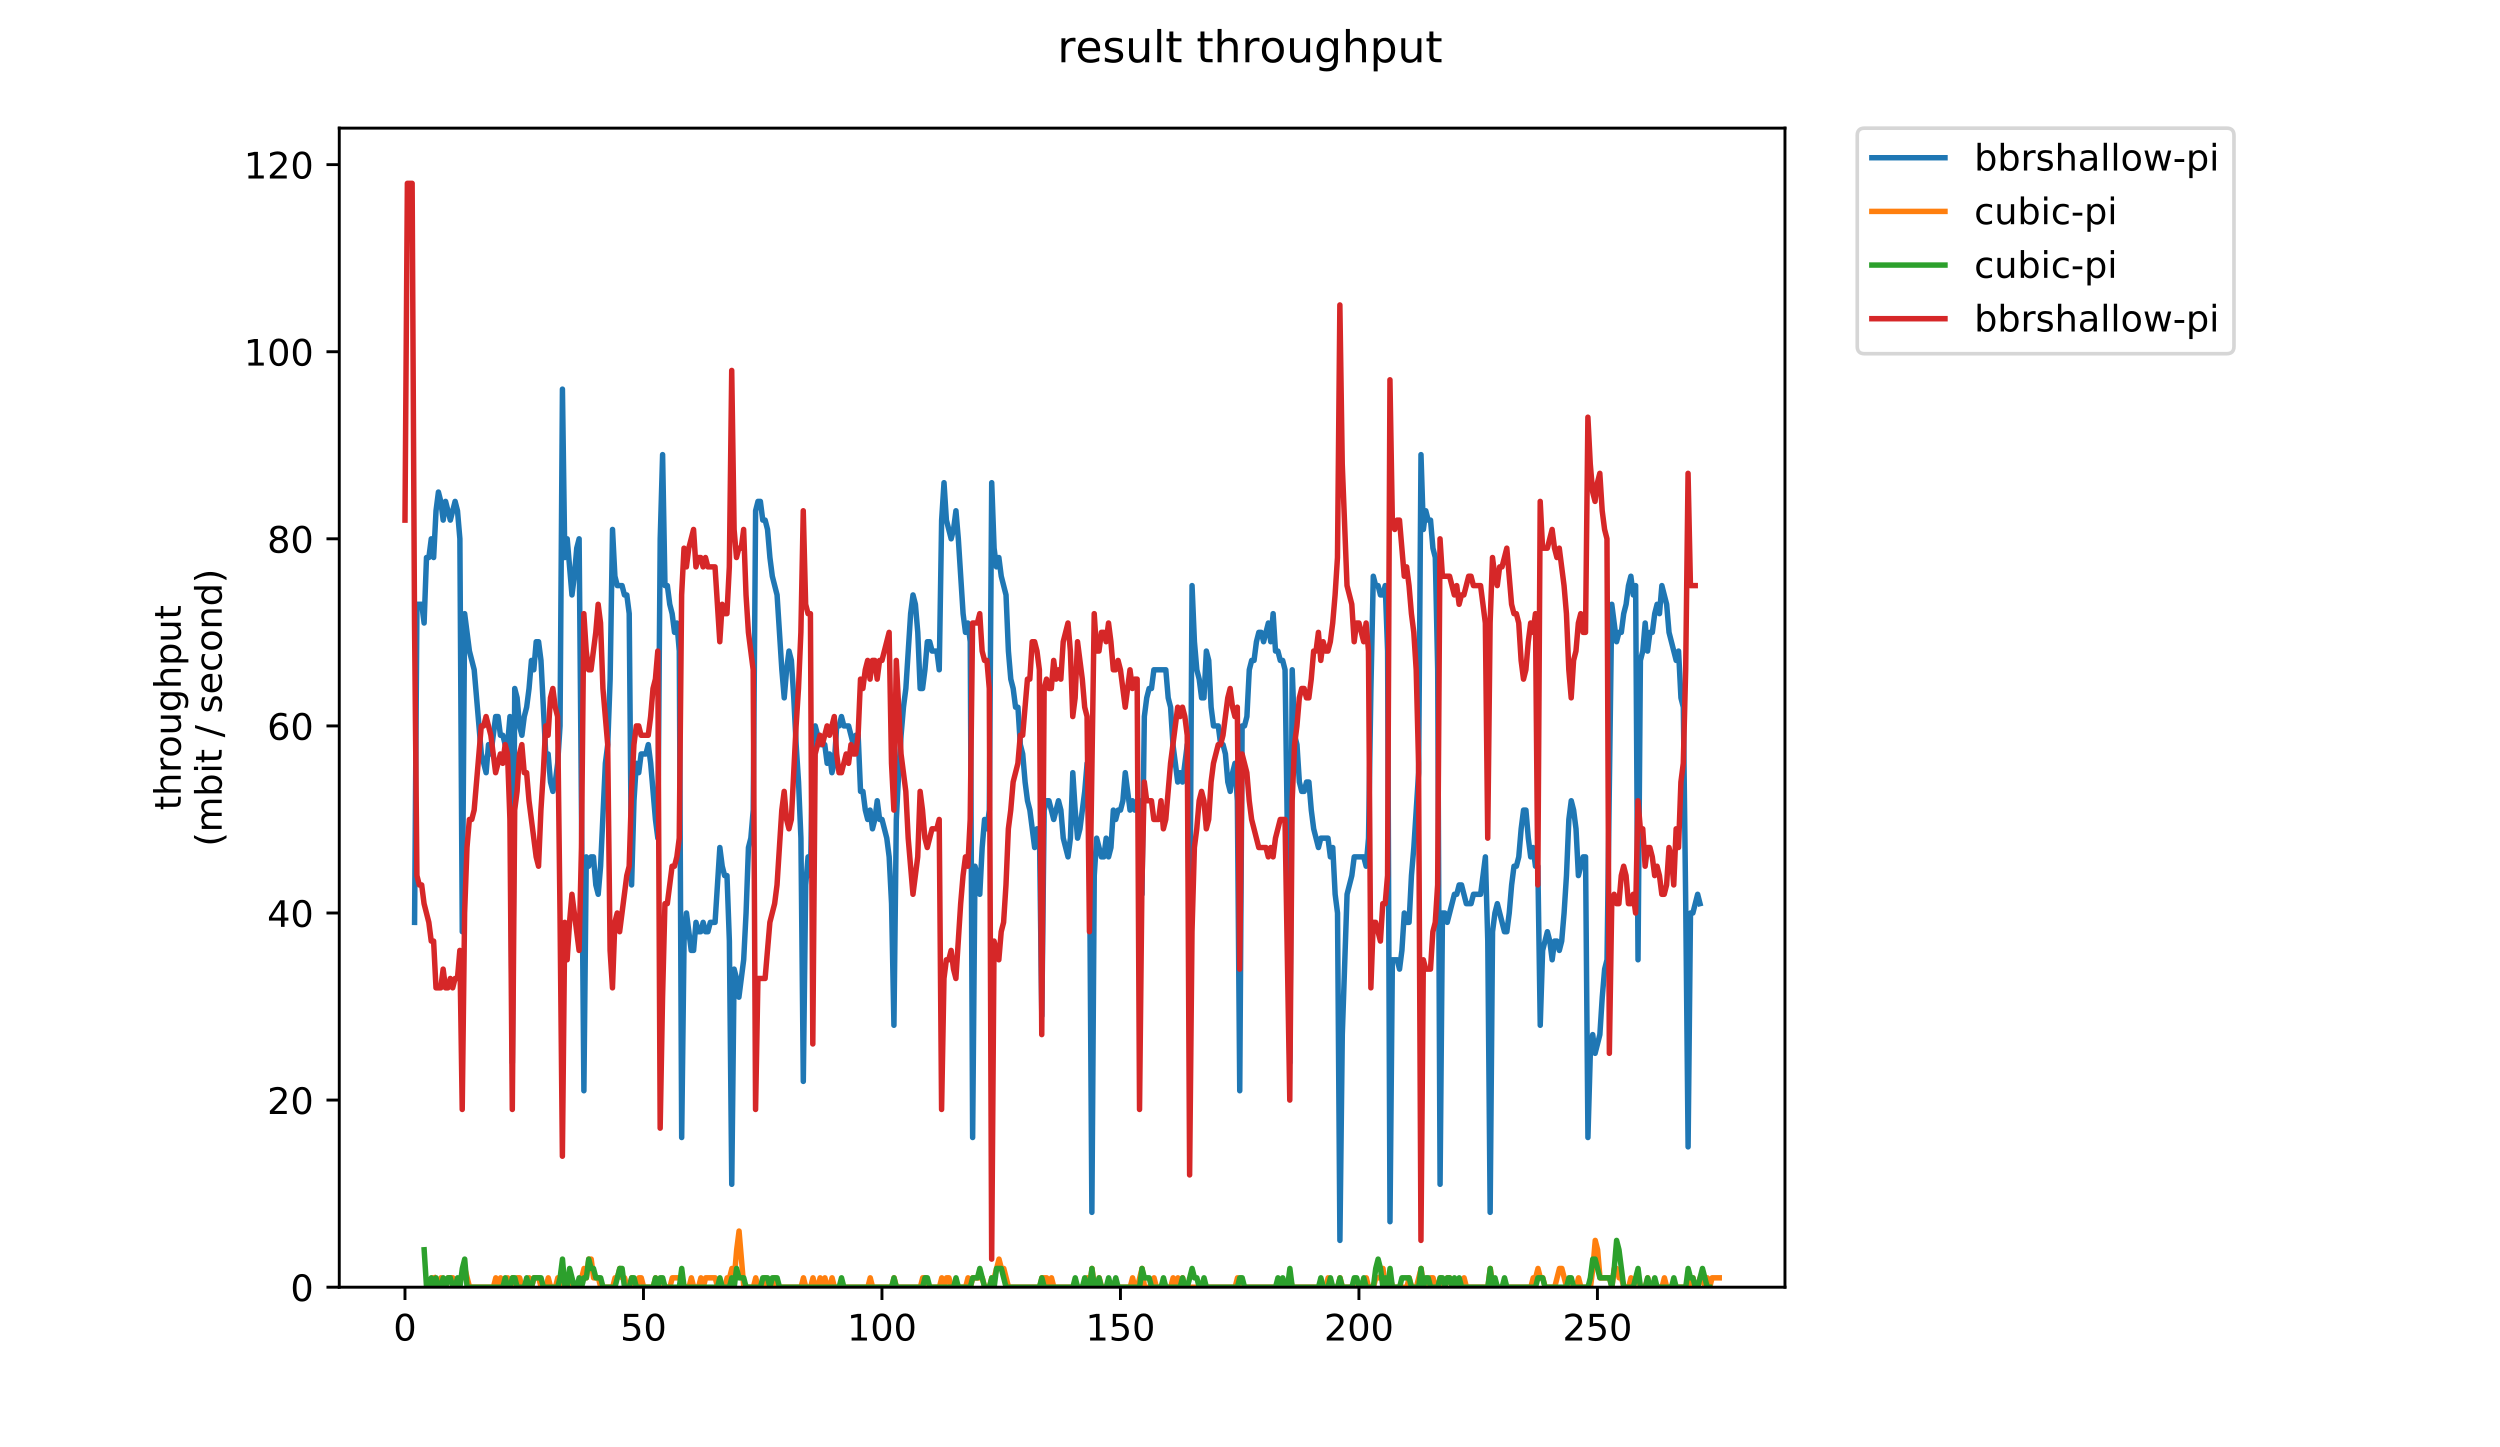 <?xml version="1.0" encoding="utf-8" standalone="no"?>
<!DOCTYPE svg PUBLIC "-//W3C//DTD SVG 1.1//EN"
  "http://www.w3.org/Graphics/SVG/1.1/DTD/svg11.dtd">
<!-- Created with matplotlib (https://matplotlib.org/) -->
<svg height="396pt" version="1.1" viewBox="0 0 684 396" width="684pt" xmlns="http://www.w3.org/2000/svg" xmlns:xlink="http://www.w3.org/1999/xlink">
 <defs>
  <style type="text/css">
*{stroke-linecap:butt;stroke-linejoin:round;}
  </style>
 </defs>
 <g id="figure_1">
  <g id="patch_1">
   <path d="M 0 396 
L 684 396 
L 684 0 
L 0 0 
z
" style="fill:#ffffff;"/>
  </g>
  <g id="axes_1">
   <g id="patch_2">
    <path d="M 92.824 352.174 
L 488.365 352.174 
L 488.365 35.062 
L 92.824 35.062 
z
" style="fill:#ffffff;"/>
   </g>
   <g id="matplotlib.axis_1">
    <g id="xtick_1">
     <g id="line2d_1">
      <defs>
       <path d="M 0 0 
L 0 3.5 
" id="md9148ffe1a" style="stroke:#000000;stroke-width:0.8;"/>
      </defs>
      <g>
       <use style="stroke:#000000;stroke-width:0.8;" x="110.803" xlink:href="#md9148ffe1a" y="352.174"/>
      </g>
     </g>
     <g id="text_1">
      <!-- 0 -->
      <defs>
       <path d="M 31.781 66.406 
Q 24.172 66.406 20.328 58.906 
Q 16.5 51.422 16.5 36.375 
Q 16.5 21.391 20.328 13.891 
Q 24.172 6.391 31.781 6.391 
Q 39.453 6.391 43.281 13.891 
Q 47.125 21.391 47.125 36.375 
Q 47.125 51.422 43.281 58.906 
Q 39.453 66.406 31.781 66.406 
z
M 31.781 74.219 
Q 44.047 74.219 50.516 64.516 
Q 56.984 54.828 56.984 36.375 
Q 56.984 17.969 50.516 8.266 
Q 44.047 -1.422 31.781 -1.422 
Q 19.531 -1.422 13.062 8.266 
Q 6.594 17.969 6.594 36.375 
Q 6.594 54.828 13.062 64.516 
Q 19.531 74.219 31.781 74.219 
z
" id="DejaVuSans-48"/>
      </defs>
      <g transform="translate(107.622 366.773)scale(0.1 -0.1)">
       <use xlink:href="#DejaVuSans-48"/>
      </g>
     </g>
    </g>
    <g id="xtick_2">
     <g id="line2d_2">
      <g>
       <use style="stroke:#000000;stroke-width:0.8;" x="176.054" xlink:href="#md9148ffe1a" y="352.174"/>
      </g>
     </g>
     <g id="text_2">
      <!-- 50 -->
      <defs>
       <path d="M 10.797 72.906 
L 49.516 72.906 
L 49.516 64.594 
L 19.828 64.594 
L 19.828 46.734 
Q 21.969 47.469 24.109 47.828 
Q 26.266 48.188 28.422 48.188 
Q 40.625 48.188 47.75 41.5 
Q 54.891 34.812 54.891 23.391 
Q 54.891 11.625 47.562 5.094 
Q 40.234 -1.422 26.906 -1.422 
Q 22.312 -1.422 17.547 -0.641 
Q 12.797 0.141 7.719 1.703 
L 7.719 11.625 
Q 12.109 9.234 16.797 8.062 
Q 21.484 6.891 26.703 6.891 
Q 35.156 6.891 40.078 11.328 
Q 45.016 15.766 45.016 23.391 
Q 45.016 31 40.078 35.438 
Q 35.156 39.891 26.703 39.891 
Q 22.75 39.891 18.812 39.016 
Q 14.891 38.141 10.797 36.281 
z
" id="DejaVuSans-53"/>
      </defs>
      <g transform="translate(169.691 366.773)scale(0.1 -0.1)">
       <use xlink:href="#DejaVuSans-53"/>
       <use x="63.623" xlink:href="#DejaVuSans-48"/>
      </g>
     </g>
    </g>
    <g id="xtick_3">
     <g id="line2d_3">
      <g>
       <use style="stroke:#000000;stroke-width:0.8;" x="241.305" xlink:href="#md9148ffe1a" y="352.174"/>
      </g>
     </g>
     <g id="text_3">
      <!-- 100 -->
      <defs>
       <path d="M 12.406 8.297 
L 28.516 8.297 
L 28.516 63.922 
L 10.984 60.406 
L 10.984 69.391 
L 28.422 72.906 
L 38.281 72.906 
L 38.281 8.297 
L 54.391 8.297 
L 54.391 0 
L 12.406 0 
z
" id="DejaVuSans-49"/>
      </defs>
      <g transform="translate(231.761 366.773)scale(0.1 -0.1)">
       <use xlink:href="#DejaVuSans-49"/>
       <use x="63.623" xlink:href="#DejaVuSans-48"/>
       <use x="127.246" xlink:href="#DejaVuSans-48"/>
      </g>
     </g>
    </g>
    <g id="xtick_4">
     <g id="line2d_4">
      <g>
       <use style="stroke:#000000;stroke-width:0.8;" x="306.556" xlink:href="#md9148ffe1a" y="352.174"/>
      </g>
     </g>
     <g id="text_4">
      <!-- 150 -->
      <g transform="translate(297.012 366.773)scale(0.1 -0.1)">
       <use xlink:href="#DejaVuSans-49"/>
       <use x="63.623" xlink:href="#DejaVuSans-53"/>
       <use x="127.246" xlink:href="#DejaVuSans-48"/>
      </g>
     </g>
    </g>
    <g id="xtick_5">
     <g id="line2d_5">
      <g>
       <use style="stroke:#000000;stroke-width:0.8;" x="371.806" xlink:href="#md9148ffe1a" y="352.174"/>
      </g>
     </g>
     <g id="text_5">
      <!-- 200 -->
      <defs>
       <path d="M 19.188 8.297 
L 53.609 8.297 
L 53.609 0 
L 7.328 0 
L 7.328 8.297 
Q 12.938 14.109 22.625 23.891 
Q 32.328 33.688 34.812 36.531 
Q 39.547 41.844 41.422 45.531 
Q 43.312 49.219 43.312 52.781 
Q 43.312 58.594 39.234 62.25 
Q 35.156 65.922 28.609 65.922 
Q 23.969 65.922 18.812 64.312 
Q 13.672 62.703 7.812 59.422 
L 7.812 69.391 
Q 13.766 71.781 18.938 73 
Q 24.125 74.219 28.422 74.219 
Q 39.75 74.219 46.484 68.547 
Q 53.219 62.891 53.219 53.422 
Q 53.219 48.922 51.531 44.891 
Q 49.859 40.875 45.406 35.406 
Q 44.188 33.984 37.641 27.219 
Q 31.109 20.453 19.188 8.297 
z
" id="DejaVuSans-50"/>
      </defs>
      <g transform="translate(362.263 366.773)scale(0.1 -0.1)">
       <use xlink:href="#DejaVuSans-50"/>
       <use x="63.623" xlink:href="#DejaVuSans-48"/>
       <use x="127.246" xlink:href="#DejaVuSans-48"/>
      </g>
     </g>
    </g>
    <g id="xtick_6">
     <g id="line2d_6">
      <g>
       <use style="stroke:#000000;stroke-width:0.8;" x="437.057" xlink:href="#md9148ffe1a" y="352.174"/>
      </g>
     </g>
     <g id="text_6">
      <!-- 250 -->
      <g transform="translate(427.514 366.773)scale(0.1 -0.1)">
       <use xlink:href="#DejaVuSans-50"/>
       <use x="63.623" xlink:href="#DejaVuSans-53"/>
       <use x="127.246" xlink:href="#DejaVuSans-48"/>
      </g>
     </g>
    </g>
   </g>
   <g id="matplotlib.axis_2">
    <g id="ytick_1">
     <g id="line2d_7">
      <defs>
       <path d="M 0 0 
L -3.5 0 
" id="m57445be840" style="stroke:#000000;stroke-width:0.8;"/>
      </defs>
      <g>
       <use style="stroke:#000000;stroke-width:0.8;" x="92.824" xlink:href="#m57445be840" y="352.174"/>
      </g>
     </g>
     <g id="text_7">
      <!-- 0 -->
      <g transform="translate(79.461 355.973)scale(0.1 -0.1)">
       <use xlink:href="#DejaVuSans-48"/>
      </g>
     </g>
    </g>
    <g id="ytick_2">
     <g id="line2d_8">
      <g>
       <use style="stroke:#000000;stroke-width:0.8;" x="92.824" xlink:href="#m57445be840" y="300.986"/>
      </g>
     </g>
     <g id="text_8">
      <!-- 20 -->
      <g transform="translate(73.099 304.785)scale(0.1 -0.1)">
       <use xlink:href="#DejaVuSans-50"/>
       <use x="63.623" xlink:href="#DejaVuSans-48"/>
      </g>
     </g>
    </g>
    <g id="ytick_3">
     <g id="line2d_9">
      <g>
       <use style="stroke:#000000;stroke-width:0.8;" x="92.824" xlink:href="#m57445be840" y="249.798"/>
      </g>
     </g>
     <g id="text_9">
      <!-- 40 -->
      <defs>
       <path d="M 37.797 64.312 
L 12.891 25.391 
L 37.797 25.391 
z
M 35.203 72.906 
L 47.609 72.906 
L 47.609 25.391 
L 58.016 25.391 
L 58.016 17.188 
L 47.609 17.188 
L 47.609 0 
L 37.797 0 
L 37.797 17.188 
L 4.891 17.188 
L 4.891 26.703 
z
" id="DejaVuSans-52"/>
      </defs>
      <g transform="translate(73.099 253.597)scale(0.1 -0.1)">
       <use xlink:href="#DejaVuSans-52"/>
       <use x="63.623" xlink:href="#DejaVuSans-48"/>
      </g>
     </g>
    </g>
    <g id="ytick_4">
     <g id="line2d_10">
      <g>
       <use style="stroke:#000000;stroke-width:0.8;" x="92.824" xlink:href="#m57445be840" y="198.609"/>
      </g>
     </g>
     <g id="text_10">
      <!-- 60 -->
      <defs>
       <path d="M 33.016 40.375 
Q 26.375 40.375 22.484 35.828 
Q 18.609 31.297 18.609 23.391 
Q 18.609 15.531 22.484 10.953 
Q 26.375 6.391 33.016 6.391 
Q 39.656 6.391 43.531 10.953 
Q 47.406 15.531 47.406 23.391 
Q 47.406 31.297 43.531 35.828 
Q 39.656 40.375 33.016 40.375 
z
M 52.594 71.297 
L 52.594 62.312 
Q 48.875 64.062 45.094 64.984 
Q 41.312 65.922 37.594 65.922 
Q 27.828 65.922 22.672 59.328 
Q 17.531 52.734 16.797 39.406 
Q 19.672 43.656 24.016 45.922 
Q 28.375 48.188 33.594 48.188 
Q 44.578 48.188 50.953 41.516 
Q 57.328 34.859 57.328 23.391 
Q 57.328 12.156 50.688 5.359 
Q 44.047 -1.422 33.016 -1.422 
Q 20.359 -1.422 13.672 8.266 
Q 6.984 17.969 6.984 36.375 
Q 6.984 53.656 15.188 63.938 
Q 23.391 74.219 37.203 74.219 
Q 40.922 74.219 44.703 73.484 
Q 48.484 72.75 52.594 71.297 
z
" id="DejaVuSans-54"/>
      </defs>
      <g transform="translate(73.099 202.408)scale(0.1 -0.1)">
       <use xlink:href="#DejaVuSans-54"/>
       <use x="63.623" xlink:href="#DejaVuSans-48"/>
      </g>
     </g>
    </g>
    <g id="ytick_5">
     <g id="line2d_11">
      <g>
       <use style="stroke:#000000;stroke-width:0.8;" x="92.824" xlink:href="#m57445be840" y="147.421"/>
      </g>
     </g>
     <g id="text_11">
      <!-- 80 -->
      <defs>
       <path d="M 31.781 34.625 
Q 24.75 34.625 20.719 30.859 
Q 16.703 27.094 16.703 20.516 
Q 16.703 13.922 20.719 10.156 
Q 24.75 6.391 31.781 6.391 
Q 38.812 6.391 42.859 10.172 
Q 46.922 13.969 46.922 20.516 
Q 46.922 27.094 42.891 30.859 
Q 38.875 34.625 31.781 34.625 
z
M 21.922 38.812 
Q 15.578 40.375 12.031 44.719 
Q 8.5 49.078 8.5 55.328 
Q 8.5 64.062 14.719 69.141 
Q 20.953 74.219 31.781 74.219 
Q 42.672 74.219 48.875 69.141 
Q 55.078 64.062 55.078 55.328 
Q 55.078 49.078 51.531 44.719 
Q 48 40.375 41.703 38.812 
Q 48.828 37.156 52.797 32.312 
Q 56.781 27.484 56.781 20.516 
Q 56.781 9.906 50.312 4.234 
Q 43.844 -1.422 31.781 -1.422 
Q 19.734 -1.422 13.25 4.234 
Q 6.781 9.906 6.781 20.516 
Q 6.781 27.484 10.781 32.312 
Q 14.797 37.156 21.922 38.812 
z
M 18.312 54.391 
Q 18.312 48.734 21.844 45.562 
Q 25.391 42.391 31.781 42.391 
Q 38.141 42.391 41.719 45.562 
Q 45.312 48.734 45.312 54.391 
Q 45.312 60.062 41.719 63.234 
Q 38.141 66.406 31.781 66.406 
Q 25.391 66.406 21.844 63.234 
Q 18.312 60.062 18.312 54.391 
z
" id="DejaVuSans-56"/>
      </defs>
      <g transform="translate(73.099 151.22)scale(0.1 -0.1)">
       <use xlink:href="#DejaVuSans-56"/>
       <use x="63.623" xlink:href="#DejaVuSans-48"/>
      </g>
     </g>
    </g>
    <g id="ytick_6">
     <g id="line2d_12">
      <g>
       <use style="stroke:#000000;stroke-width:0.8;" x="92.824" xlink:href="#m57445be840" y="96.233"/>
      </g>
     </g>
     <g id="text_12">
      <!-- 100 -->
      <g transform="translate(66.736 100.032)scale(0.1 -0.1)">
       <use xlink:href="#DejaVuSans-49"/>
       <use x="63.623" xlink:href="#DejaVuSans-48"/>
       <use x="127.246" xlink:href="#DejaVuSans-48"/>
      </g>
     </g>
    </g>
    <g id="ytick_7">
     <g id="line2d_13">
      <g>
       <use style="stroke:#000000;stroke-width:0.8;" x="92.824" xlink:href="#m57445be840" y="45.044"/>
      </g>
     </g>
     <g id="text_13">
      <!-- 120 -->
      <g transform="translate(66.736 48.843)scale(0.1 -0.1)">
       <use xlink:href="#DejaVuSans-49"/>
       <use x="63.623" xlink:href="#DejaVuSans-50"/>
       <use x="127.246" xlink:href="#DejaVuSans-48"/>
      </g>
     </g>
    </g>
    <g id="text_14">
     <!-- throughput -->
     <defs>
      <path d="M 18.312 70.219 
L 18.312 54.688 
L 36.812 54.688 
L 36.812 47.703 
L 18.312 47.703 
L 18.312 18.016 
Q 18.312 11.328 20.141 9.422 
Q 21.969 7.516 27.594 7.516 
L 36.812 7.516 
L 36.812 0 
L 27.594 0 
Q 17.188 0 13.234 3.875 
Q 9.281 7.766 9.281 18.016 
L 9.281 47.703 
L 2.688 47.703 
L 2.688 54.688 
L 9.281 54.688 
L 9.281 70.219 
z
" id="DejaVuSans-116"/>
      <path d="M 54.891 33.016 
L 54.891 0 
L 45.906 0 
L 45.906 32.719 
Q 45.906 40.484 42.875 44.328 
Q 39.844 48.188 33.797 48.188 
Q 26.516 48.188 22.312 43.547 
Q 18.109 38.922 18.109 30.906 
L 18.109 0 
L 9.078 0 
L 9.078 75.984 
L 18.109 75.984 
L 18.109 46.188 
Q 21.344 51.125 25.703 53.562 
Q 30.078 56 35.797 56 
Q 45.219 56 50.047 50.172 
Q 54.891 44.344 54.891 33.016 
z
" id="DejaVuSans-104"/>
      <path d="M 41.109 46.297 
Q 39.594 47.172 37.812 47.578 
Q 36.031 48 33.891 48 
Q 26.266 48 22.188 43.047 
Q 18.109 38.094 18.109 28.812 
L 18.109 0 
L 9.078 0 
L 9.078 54.688 
L 18.109 54.688 
L 18.109 46.188 
Q 20.953 51.172 25.484 53.578 
Q 30.031 56 36.531 56 
Q 37.453 56 38.578 55.875 
Q 39.703 55.766 41.062 55.516 
z
" id="DejaVuSans-114"/>
      <path d="M 30.609 48.391 
Q 23.391 48.391 19.188 42.75 
Q 14.984 37.109 14.984 27.297 
Q 14.984 17.484 19.156 11.844 
Q 23.344 6.203 30.609 6.203 
Q 37.797 6.203 41.984 11.859 
Q 46.188 17.531 46.188 27.297 
Q 46.188 37.016 41.984 42.703 
Q 37.797 48.391 30.609 48.391 
z
M 30.609 56 
Q 42.328 56 49.016 48.375 
Q 55.719 40.766 55.719 27.297 
Q 55.719 13.875 49.016 6.219 
Q 42.328 -1.422 30.609 -1.422 
Q 18.844 -1.422 12.172 6.219 
Q 5.516 13.875 5.516 27.297 
Q 5.516 40.766 12.172 48.375 
Q 18.844 56 30.609 56 
z
" id="DejaVuSans-111"/>
      <path d="M 8.5 21.578 
L 8.5 54.688 
L 17.484 54.688 
L 17.484 21.922 
Q 17.484 14.156 20.5 10.266 
Q 23.531 6.391 29.594 6.391 
Q 36.859 6.391 41.078 11.031 
Q 45.312 15.672 45.312 23.688 
L 45.312 54.688 
L 54.297 54.688 
L 54.297 0 
L 45.312 0 
L 45.312 8.406 
Q 42.047 3.422 37.719 1 
Q 33.406 -1.422 27.688 -1.422 
Q 18.266 -1.422 13.375 4.438 
Q 8.5 10.297 8.5 21.578 
z
M 31.109 56 
z
" id="DejaVuSans-117"/>
      <path d="M 45.406 27.984 
Q 45.406 37.75 41.375 43.109 
Q 37.359 48.484 30.078 48.484 
Q 22.859 48.484 18.828 43.109 
Q 14.797 37.75 14.797 27.984 
Q 14.797 18.266 18.828 12.891 
Q 22.859 7.516 30.078 7.516 
Q 37.359 7.516 41.375 12.891 
Q 45.406 18.266 45.406 27.984 
z
M 54.391 6.781 
Q 54.391 -7.172 48.188 -13.984 
Q 42 -20.797 29.203 -20.797 
Q 24.469 -20.797 20.266 -20.094 
Q 16.062 -19.391 12.109 -17.922 
L 12.109 -9.188 
Q 16.062 -11.328 19.922 -12.344 
Q 23.781 -13.375 27.781 -13.375 
Q 36.625 -13.375 41.016 -8.766 
Q 45.406 -4.156 45.406 5.172 
L 45.406 9.625 
Q 42.625 4.781 38.281 2.391 
Q 33.938 0 27.875 0 
Q 17.828 0 11.672 7.656 
Q 5.516 15.328 5.516 27.984 
Q 5.516 40.672 11.672 48.328 
Q 17.828 56 27.875 56 
Q 33.938 56 38.281 53.609 
Q 42.625 51.219 45.406 46.391 
L 45.406 54.688 
L 54.391 54.688 
z
" id="DejaVuSans-103"/>
      <path d="M 18.109 8.203 
L 18.109 -20.797 
L 9.078 -20.797 
L 9.078 54.688 
L 18.109 54.688 
L 18.109 46.391 
Q 20.953 51.266 25.266 53.625 
Q 29.594 56 35.594 56 
Q 45.562 56 51.781 48.094 
Q 58.016 40.188 58.016 27.297 
Q 58.016 14.406 51.781 6.484 
Q 45.562 -1.422 35.594 -1.422 
Q 29.594 -1.422 25.266 0.953 
Q 20.953 3.328 18.109 8.203 
z
M 48.688 27.297 
Q 48.688 37.203 44.609 42.844 
Q 40.531 48.484 33.406 48.484 
Q 26.266 48.484 22.188 42.844 
Q 18.109 37.203 18.109 27.297 
Q 18.109 17.391 22.188 11.75 
Q 26.266 6.109 33.406 6.109 
Q 40.531 6.109 44.609 11.75 
Q 48.688 17.391 48.688 27.297 
z
" id="DejaVuSans-112"/>
     </defs>
     <g transform="translate(49.459 221.675)rotate(-90)scale(0.1 -0.1)">
      <use xlink:href="#DejaVuSans-116"/>
      <use x="39.209" xlink:href="#DejaVuSans-104"/>
      <use x="102.588" xlink:href="#DejaVuSans-114"/>
      <use x="143.67" xlink:href="#DejaVuSans-111"/>
      <use x="204.852" xlink:href="#DejaVuSans-117"/>
      <use x="268.23" xlink:href="#DejaVuSans-103"/>
      <use x="331.707" xlink:href="#DejaVuSans-104"/>
      <use x="395.086" xlink:href="#DejaVuSans-112"/>
      <use x="458.562" xlink:href="#DejaVuSans-117"/>
      <use x="521.941" xlink:href="#DejaVuSans-116"/>
     </g>
     <!-- (mbit / second) -->
     <defs>
      <path d="M 31 75.875 
Q 24.469 64.656 21.281 53.656 
Q 18.109 42.672 18.109 31.391 
Q 18.109 20.125 21.312 9.062 
Q 24.516 -2 31 -13.188 
L 23.188 -13.188 
Q 15.875 -1.703 12.234 9.375 
Q 8.594 20.453 8.594 31.391 
Q 8.594 42.281 12.203 53.312 
Q 15.828 64.359 23.188 75.875 
z
" id="DejaVuSans-40"/>
      <path d="M 52 44.188 
Q 55.375 50.25 60.062 53.125 
Q 64.75 56 71.094 56 
Q 79.641 56 84.281 50.016 
Q 88.922 44.047 88.922 33.016 
L 88.922 0 
L 79.891 0 
L 79.891 32.719 
Q 79.891 40.578 77.094 44.375 
Q 74.312 48.188 68.609 48.188 
Q 61.625 48.188 57.562 43.547 
Q 53.516 38.922 53.516 30.906 
L 53.516 0 
L 44.484 0 
L 44.484 32.719 
Q 44.484 40.625 41.703 44.406 
Q 38.922 48.188 33.109 48.188 
Q 26.219 48.188 22.156 43.531 
Q 18.109 38.875 18.109 30.906 
L 18.109 0 
L 9.078 0 
L 9.078 54.688 
L 18.109 54.688 
L 18.109 46.188 
Q 21.188 51.219 25.484 53.609 
Q 29.781 56 35.688 56 
Q 41.656 56 45.828 52.969 
Q 50 49.953 52 44.188 
z
" id="DejaVuSans-109"/>
      <path d="M 48.688 27.297 
Q 48.688 37.203 44.609 42.844 
Q 40.531 48.484 33.406 48.484 
Q 26.266 48.484 22.188 42.844 
Q 18.109 37.203 18.109 27.297 
Q 18.109 17.391 22.188 11.75 
Q 26.266 6.109 33.406 6.109 
Q 40.531 6.109 44.609 11.75 
Q 48.688 17.391 48.688 27.297 
z
M 18.109 46.391 
Q 20.953 51.266 25.266 53.625 
Q 29.594 56 35.594 56 
Q 45.562 56 51.781 48.094 
Q 58.016 40.188 58.016 27.297 
Q 58.016 14.406 51.781 6.484 
Q 45.562 -1.422 35.594 -1.422 
Q 29.594 -1.422 25.266 0.953 
Q 20.953 3.328 18.109 8.203 
L 18.109 0 
L 9.078 0 
L 9.078 75.984 
L 18.109 75.984 
z
" id="DejaVuSans-98"/>
      <path d="M 9.422 54.688 
L 18.406 54.688 
L 18.406 0 
L 9.422 0 
z
M 9.422 75.984 
L 18.406 75.984 
L 18.406 64.594 
L 9.422 64.594 
z
" id="DejaVuSans-105"/>
      <path id="DejaVuSans-32"/>
      <path d="M 25.391 72.906 
L 33.688 72.906 
L 8.297 -9.281 
L 0 -9.281 
z
" id="DejaVuSans-47"/>
      <path d="M 44.281 53.078 
L 44.281 44.578 
Q 40.484 46.531 36.375 47.5 
Q 32.281 48.484 27.875 48.484 
Q 21.188 48.484 17.844 46.438 
Q 14.5 44.391 14.5 40.281 
Q 14.5 37.156 16.891 35.375 
Q 19.281 33.594 26.516 31.984 
L 29.594 31.297 
Q 39.156 29.25 43.188 25.516 
Q 47.219 21.781 47.219 15.094 
Q 47.219 7.469 41.188 3.016 
Q 35.156 -1.422 24.609 -1.422 
Q 20.219 -1.422 15.453 -0.562 
Q 10.688 0.297 5.422 2 
L 5.422 11.281 
Q 10.406 8.688 15.234 7.391 
Q 20.062 6.109 24.812 6.109 
Q 31.156 6.109 34.562 8.281 
Q 37.984 10.453 37.984 14.406 
Q 37.984 18.062 35.516 20.016 
Q 33.062 21.969 24.703 23.781 
L 21.578 24.516 
Q 13.234 26.266 9.516 29.906 
Q 5.812 33.547 5.812 39.891 
Q 5.812 47.609 11.281 51.797 
Q 16.75 56 26.812 56 
Q 31.781 56 36.172 55.266 
Q 40.578 54.547 44.281 53.078 
z
" id="DejaVuSans-115"/>
      <path d="M 56.203 29.594 
L 56.203 25.203 
L 14.891 25.203 
Q 15.484 15.922 20.484 11.062 
Q 25.484 6.203 34.422 6.203 
Q 39.594 6.203 44.453 7.469 
Q 49.312 8.734 54.109 11.281 
L 54.109 2.781 
Q 49.266 0.734 44.188 -0.344 
Q 39.109 -1.422 33.891 -1.422 
Q 20.797 -1.422 13.156 6.188 
Q 5.516 13.812 5.516 26.812 
Q 5.516 40.234 12.766 48.109 
Q 20.016 56 32.328 56 
Q 43.359 56 49.781 48.891 
Q 56.203 41.797 56.203 29.594 
z
M 47.219 32.234 
Q 47.125 39.594 43.094 43.984 
Q 39.062 48.391 32.422 48.391 
Q 24.906 48.391 20.391 44.141 
Q 15.875 39.891 15.188 32.172 
z
" id="DejaVuSans-101"/>
      <path d="M 48.781 52.594 
L 48.781 44.188 
Q 44.969 46.297 41.141 47.344 
Q 37.312 48.391 33.406 48.391 
Q 24.656 48.391 19.812 42.844 
Q 14.984 37.312 14.984 27.297 
Q 14.984 17.281 19.812 11.734 
Q 24.656 6.203 33.406 6.203 
Q 37.312 6.203 41.141 7.25 
Q 44.969 8.297 48.781 10.406 
L 48.781 2.094 
Q 45.016 0.344 40.984 -0.531 
Q 36.969 -1.422 32.422 -1.422 
Q 20.062 -1.422 12.781 6.344 
Q 5.516 14.109 5.516 27.297 
Q 5.516 40.672 12.859 48.328 
Q 20.219 56 33.016 56 
Q 37.156 56 41.109 55.141 
Q 45.062 54.297 48.781 52.594 
z
" id="DejaVuSans-99"/>
      <path d="M 54.891 33.016 
L 54.891 0 
L 45.906 0 
L 45.906 32.719 
Q 45.906 40.484 42.875 44.328 
Q 39.844 48.188 33.797 48.188 
Q 26.516 48.188 22.312 43.547 
Q 18.109 38.922 18.109 30.906 
L 18.109 0 
L 9.078 0 
L 9.078 54.688 
L 18.109 54.688 
L 18.109 46.188 
Q 21.344 51.125 25.703 53.562 
Q 30.078 56 35.797 56 
Q 45.219 56 50.047 50.172 
Q 54.891 44.344 54.891 33.016 
z
" id="DejaVuSans-110"/>
      <path d="M 45.406 46.391 
L 45.406 75.984 
L 54.391 75.984 
L 54.391 0 
L 45.406 0 
L 45.406 8.203 
Q 42.578 3.328 38.25 0.953 
Q 33.938 -1.422 27.875 -1.422 
Q 17.969 -1.422 11.734 6.484 
Q 5.516 14.406 5.516 27.297 
Q 5.516 40.188 11.734 48.094 
Q 17.969 56 27.875 56 
Q 33.938 56 38.25 53.625 
Q 42.578 51.266 45.406 46.391 
z
M 14.797 27.297 
Q 14.797 17.391 18.875 11.75 
Q 22.953 6.109 30.078 6.109 
Q 37.203 6.109 41.297 11.75 
Q 45.406 17.391 45.406 27.297 
Q 45.406 37.203 41.297 42.844 
Q 37.203 48.484 30.078 48.484 
Q 22.953 48.484 18.875 42.844 
Q 14.797 37.203 14.797 27.297 
z
" id="DejaVuSans-100"/>
      <path d="M 8.016 75.875 
L 15.828 75.875 
Q 23.141 64.359 26.781 53.312 
Q 30.422 42.281 30.422 31.391 
Q 30.422 20.453 26.781 9.375 
Q 23.141 -1.703 15.828 -13.188 
L 8.016 -13.188 
Q 14.5 -2 17.703 9.062 
Q 20.906 20.125 20.906 31.391 
Q 20.906 42.672 17.703 53.656 
Q 14.5 64.656 8.016 75.875 
z
" id="DejaVuSans-41"/>
     </defs>
     <g transform="translate(60.657 231.609)rotate(-90)scale(0.1 -0.1)">
      <use xlink:href="#DejaVuSans-40"/>
      <use x="39.014" xlink:href="#DejaVuSans-109"/>
      <use x="136.426" xlink:href="#DejaVuSans-98"/>
      <use x="199.902" xlink:href="#DejaVuSans-105"/>
      <use x="227.686" xlink:href="#DejaVuSans-116"/>
      <use x="266.895" xlink:href="#DejaVuSans-32"/>
      <use x="298.682" xlink:href="#DejaVuSans-47"/>
      <use x="332.373" xlink:href="#DejaVuSans-32"/>
      <use x="364.16" xlink:href="#DejaVuSans-115"/>
      <use x="416.26" xlink:href="#DejaVuSans-101"/>
      <use x="477.783" xlink:href="#DejaVuSans-99"/>
      <use x="532.764" xlink:href="#DejaVuSans-111"/>
      <use x="593.945" xlink:href="#DejaVuSans-110"/>
      <use x="657.324" xlink:href="#DejaVuSans-100"/>
      <use x="720.801" xlink:href="#DejaVuSans-41"/>
     </g>
    </g>
   </g>
   <g id="line2d_14">
    <path clip-path="url(#p9b61dd3b13)" d="M 113.425 252.357 
L 114.077 165.337 
L 115.382 165.337 
L 116.035 170.456 
L 116.687 152.54 
L 117.34 152.54 
L 117.992 147.421 
L 118.645 152.54 
L 119.297 139.743 
L 119.95 134.624 
L 120.602 137.183 
L 121.255 142.302 
L 121.907 137.183 
L 123.212 142.302 
L 124.517 137.183 
L 125.17 139.743 
L 125.823 147.421 
L 126.475 254.916 
L 127.128 167.896 
L 128.433 178.134 
L 129.738 183.253 
L 131.695 206.287 
L 133 211.406 
L 133.653 203.728 
L 134.305 206.287 
L 135.61 196.05 
L 136.263 196.05 
L 136.915 201.169 
L 137.568 201.169 
L 138.22 203.728 
L 138.873 203.728 
L 139.525 196.05 
L 140.178 290.748 
L 140.83 188.372 
L 141.483 190.931 
L 142.135 198.609 
L 142.788 201.169 
L 143.44 196.05 
L 144.093 193.49 
L 144.745 188.372 
L 145.398 180.693 
L 146.05 183.253 
L 146.703 175.574 
L 147.355 175.574 
L 148.008 180.693 
L 149.313 206.287 
L 149.965 206.287 
L 150.618 213.966 
L 151.27 216.525 
L 151.923 213.966 
L 152.575 208.847 
L 153.228 198.609 
L 153.88 106.47 
L 154.533 152.54 
L 155.185 147.421 
L 156.49 162.777 
L 157.143 157.659 
L 157.795 149.98 
L 158.448 147.421 
L 159.753 298.426 
L 160.405 234.441 
L 161.058 237 
L 161.71 234.441 
L 162.363 234.441 
L 163.015 242.119 
L 163.668 244.679 
L 164.321 237 
L 165.626 208.847 
L 166.278 203.728 
L 166.931 185.812 
L 167.583 144.861 
L 168.236 157.659 
L 168.888 160.218 
L 170.193 160.218 
L 170.846 162.777 
L 171.498 162.777 
L 172.151 167.896 
L 172.803 242.119 
L 173.456 219.085 
L 174.108 208.847 
L 174.761 211.406 
L 175.413 206.287 
L 176.718 206.287 
L 177.371 203.728 
L 178.023 208.847 
L 179.328 224.203 
L 179.981 229.322 
L 180.633 147.421 
L 181.286 124.386 
L 181.938 160.218 
L 182.591 160.218 
L 183.243 165.337 
L 183.896 167.896 
L 184.548 173.015 
L 185.201 170.456 
L 185.853 178.134 
L 186.506 311.224 
L 187.158 257.476 
L 187.811 249.798 
L 189.116 260.035 
L 189.768 260.035 
L 190.421 252.357 
L 191.073 254.916 
L 191.726 254.916 
L 192.378 252.357 
L 193.031 254.916 
L 193.683 254.916 
L 194.336 252.357 
L 195.641 252.357 
L 196.946 231.882 
L 197.598 237 
L 198.251 239.56 
L 198.903 239.56 
L 199.556 257.476 
L 200.208 324.021 
L 200.861 265.154 
L 201.513 267.713 
L 202.166 272.832 
L 203.471 262.595 
L 204.124 249.798 
L 204.776 231.882 
L 205.429 229.322 
L 206.081 221.644 
L 206.734 139.743 
L 207.386 137.183 
L 208.039 137.183 
L 208.691 142.302 
L 209.344 142.302 
L 209.996 144.861 
L 210.649 152.54 
L 211.301 157.659 
L 212.606 162.777 
L 213.911 183.253 
L 214.564 190.931 
L 215.216 183.253 
L 215.869 178.134 
L 216.521 180.693 
L 217.174 190.931 
L 217.826 203.728 
L 218.479 213.966 
L 219.131 229.322 
L 219.784 295.867 
L 220.436 242.119 
L 221.089 234.441 
L 221.741 239.56 
L 222.394 203.728 
L 223.046 198.609 
L 224.351 203.728 
L 225.656 203.728 
L 226.309 208.847 
L 226.961 206.287 
L 227.614 211.406 
L 228.266 208.847 
L 228.919 198.609 
L 229.571 198.609 
L 230.224 196.05 
L 230.876 198.609 
L 232.181 198.609 
L 233.486 203.728 
L 234.139 201.169 
L 234.791 201.169 
L 235.444 216.525 
L 236.096 216.525 
L 236.749 221.644 
L 237.401 224.203 
L 238.054 221.644 
L 238.706 226.763 
L 239.359 224.203 
L 240.011 219.085 
L 240.664 224.203 
L 241.317 224.203 
L 242.622 229.322 
L 243.274 234.441 
L 243.927 247.238 
L 244.579 280.511 
L 245.232 224.203 
L 245.884 211.406 
L 246.537 201.169 
L 247.189 193.49 
L 247.842 188.372 
L 249.147 167.896 
L 249.799 162.777 
L 250.452 165.337 
L 251.104 173.015 
L 251.757 188.372 
L 252.409 188.372 
L 253.062 183.253 
L 253.714 175.574 
L 254.367 175.574 
L 255.019 178.134 
L 256.324 178.134 
L 256.977 183.253 
L 257.629 142.302 
L 258.282 132.064 
L 258.934 142.302 
L 260.239 147.421 
L 260.892 144.861 
L 261.544 139.743 
L 262.197 147.421 
L 263.502 167.896 
L 264.154 173.015 
L 264.807 170.456 
L 265.459 175.574 
L 266.112 311.224 
L 266.764 237 
L 267.417 239.56 
L 268.069 244.679 
L 268.722 231.882 
L 269.374 224.203 
L 270.027 226.763 
L 270.679 221.644 
L 271.332 132.064 
L 271.984 149.98 
L 272.637 155.099 
L 273.289 152.54 
L 273.942 157.659 
L 275.247 162.777 
L 275.899 178.134 
L 276.552 185.812 
L 277.204 188.372 
L 277.857 193.49 
L 278.509 193.49 
L 279.162 203.728 
L 279.815 206.287 
L 280.467 213.966 
L 281.12 219.085 
L 281.772 221.644 
L 283.077 231.882 
L 283.73 226.763 
L 284.382 226.763 
L 285.035 277.951 
L 285.687 221.644 
L 286.34 219.085 
L 286.992 219.085 
L 288.297 224.203 
L 289.602 219.085 
L 290.255 221.644 
L 290.907 229.322 
L 292.212 234.441 
L 292.865 229.322 
L 293.517 211.406 
L 294.17 221.644 
L 294.822 229.322 
L 295.475 226.763 
L 296.78 216.525 
L 297.432 208.847 
L 298.085 234.441 
L 298.737 331.699 
L 299.39 239.56 
L 300.042 229.322 
L 301.347 234.441 
L 302 234.441 
L 302.652 229.322 
L 303.305 234.441 
L 303.957 231.882 
L 304.61 221.644 
L 305.262 224.203 
L 305.915 221.644 
L 306.567 221.644 
L 307.22 219.085 
L 307.872 211.406 
L 309.177 221.644 
L 309.83 219.085 
L 310.482 221.644 
L 311.135 219.085 
L 311.787 219.085 
L 312.44 244.679 
L 313.092 196.05 
L 313.745 190.931 
L 314.397 188.372 
L 315.05 188.372 
L 315.702 183.253 
L 318.965 183.253 
L 319.618 190.931 
L 320.27 193.49 
L 320.923 203.728 
L 322.228 213.966 
L 322.88 211.406 
L 323.533 213.966 
L 324.838 203.728 
L 325.49 262.595 
L 326.143 160.218 
L 326.795 175.574 
L 327.448 183.253 
L 328.1 185.812 
L 328.753 190.931 
L 329.405 190.931 
L 330.058 178.134 
L 330.71 180.693 
L 331.363 193.49 
L 332.015 198.609 
L 333.32 198.609 
L 333.973 203.728 
L 334.625 203.728 
L 335.278 206.287 
L 335.93 213.966 
L 336.583 216.525 
L 337.235 211.406 
L 337.888 208.847 
L 338.54 219.085 
L 339.193 298.426 
L 339.845 198.609 
L 340.498 198.609 
L 341.15 196.05 
L 341.803 183.253 
L 342.455 180.693 
L 343.108 180.693 
L 343.76 175.574 
L 344.413 173.015 
L 345.065 173.015 
L 345.718 175.574 
L 347.023 170.456 
L 347.675 175.574 
L 348.328 167.896 
L 348.98 178.134 
L 349.633 178.134 
L 350.285 180.693 
L 350.938 180.693 
L 351.59 183.253 
L 352.243 229.322 
L 352.895 290.748 
L 353.548 183.253 
L 354.2 201.169 
L 354.853 203.728 
L 355.506 213.966 
L 356.158 216.525 
L 356.811 216.525 
L 357.463 213.966 
L 358.116 213.966 
L 358.768 221.644 
L 359.421 226.763 
L 360.726 231.882 
L 361.378 229.322 
L 363.336 229.322 
L 363.988 234.441 
L 364.641 231.882 
L 365.293 244.679 
L 365.946 249.798 
L 366.598 339.377 
L 367.251 283.07 
L 368.556 244.679 
L 369.861 239.56 
L 370.513 234.441 
L 373.123 234.441 
L 373.776 237 
L 374.428 229.322 
L 375.081 188.372 
L 375.733 157.659 
L 376.386 160.218 
L 377.038 160.218 
L 377.691 162.777 
L 378.343 162.777 
L 378.996 160.218 
L 379.648 178.134 
L 380.301 334.258 
L 380.953 262.595 
L 382.258 262.595 
L 382.911 265.154 
L 383.563 260.035 
L 384.216 249.798 
L 384.868 252.357 
L 385.521 252.357 
L 386.173 239.56 
L 386.826 231.882 
L 388.131 211.406 
L 388.783 124.386 
L 389.436 144.861 
L 390.088 139.743 
L 390.741 142.302 
L 391.393 142.302 
L 392.046 149.98 
L 392.698 152.54 
L 393.351 183.253 
L 394.004 324.021 
L 394.656 249.798 
L 395.309 249.798 
L 395.961 252.357 
L 397.919 244.679 
L 398.571 244.679 
L 399.224 242.119 
L 399.876 242.119 
L 401.181 247.238 
L 402.486 247.238 
L 403.139 244.679 
L 405.096 244.679 
L 406.401 234.441 
L 407.054 257.476 
L 407.706 331.699 
L 408.359 254.916 
L 409.011 249.798 
L 409.664 247.238 
L 411.621 254.916 
L 412.274 254.916 
L 412.926 249.798 
L 413.579 242.119 
L 414.231 237 
L 414.884 237 
L 415.536 234.441 
L 416.189 226.763 
L 416.841 221.644 
L 417.494 221.644 
L 418.146 229.322 
L 418.799 234.441 
L 419.451 231.882 
L 420.104 237 
L 420.756 237 
L 421.409 280.511 
L 422.061 260.035 
L 423.366 254.916 
L 424.019 257.476 
L 424.671 262.595 
L 425.324 257.476 
L 425.976 257.476 
L 426.629 260.035 
L 427.281 257.476 
L 427.934 249.798 
L 428.586 239.56 
L 429.239 224.203 
L 429.891 219.085 
L 430.544 221.644 
L 431.196 226.763 
L 431.849 239.56 
L 433.154 234.441 
L 433.807 234.441 
L 434.459 311.224 
L 435.112 288.189 
L 435.764 283.07 
L 436.417 288.189 
L 437.722 283.07 
L 438.374 272.832 
L 439.027 265.154 
L 439.679 262.595 
L 440.984 165.337 
L 442.289 175.574 
L 442.942 173.015 
L 443.594 173.015 
L 444.247 167.896 
L 444.899 165.337 
L 445.552 160.218 
L 446.204 157.659 
L 446.857 162.777 
L 447.509 160.218 
L 448.162 262.595 
L 448.814 180.693 
L 449.467 178.134 
L 450.119 170.456 
L 450.772 178.134 
L 451.424 173.015 
L 452.077 173.015 
L 452.729 167.896 
L 453.382 165.337 
L 454.034 167.896 
L 454.687 160.218 
L 455.992 165.337 
L 456.644 173.015 
L 458.602 180.693 
L 459.254 178.134 
L 459.907 190.931 
L 460.559 193.49 
L 461.212 247.238 
L 461.864 313.783 
L 462.517 249.798 
L 463.169 249.798 
L 464.474 244.679 
L 465.127 247.238 
L 465.127 247.238 
" style="fill:none;stroke:#1f77b4;stroke-linecap:square;stroke-width:1.5;"/>
   </g>
   <g id="line2d_15">
    <path clip-path="url(#p9b61dd3b13)" d="M 118.684 349.615 
L 119.337 352.174 
L 119.989 352.174 
L 120.642 349.615 
L 121.294 352.174 
L 121.947 352.174 
L 122.599 349.615 
L 123.904 349.615 
L 124.557 352.174 
L 125.209 352.174 
L 125.862 349.615 
L 126.514 349.615 
L 127.167 347.055 
L 128.472 352.174 
L 134.997 352.174 
L 135.649 349.615 
L 136.302 352.174 
L 136.954 349.615 
L 137.607 352.174 
L 138.259 352.174 
L 138.912 349.615 
L 139.564 352.174 
L 140.217 349.615 
L 140.869 352.174 
L 141.522 349.615 
L 142.174 349.615 
L 142.827 352.174 
L 144.132 352.174 
L 144.784 349.615 
L 145.437 352.174 
L 146.089 349.615 
L 147.394 349.615 
L 148.047 352.174 
L 149.352 352.174 
L 150.004 349.615 
L 150.657 352.174 
L 151.962 352.174 
L 152.615 349.615 
L 153.267 352.174 
L 154.572 352.174 
L 155.225 349.615 
L 155.877 352.174 
L 158.487 352.174 
L 159.792 347.055 
L 160.445 349.615 
L 161.097 344.496 
L 161.75 344.496 
L 162.402 349.615 
L 163.707 349.615 
L 164.36 352.174 
L 167.622 352.174 
L 168.275 349.615 
L 168.927 349.615 
L 169.58 347.055 
L 170.232 349.615 
L 170.885 349.615 
L 171.537 352.174 
L 172.19 352.174 
L 172.842 349.615 
L 173.495 352.174 
L 174.147 352.174 
L 174.8 349.615 
L 175.452 349.615 
L 176.105 352.174 
L 178.715 352.174 
L 179.367 349.615 
L 180.02 352.174 
L 183.282 352.174 
L 183.935 349.615 
L 186.545 349.615 
L 187.197 352.174 
L 188.502 352.174 
L 189.155 349.615 
L 189.807 352.174 
L 191.113 352.174 
L 191.765 349.615 
L 192.418 352.174 
L 193.07 349.615 
L 195.68 349.615 
L 196.333 352.174 
L 198.29 352.174 
L 198.943 349.615 
L 199.595 349.615 
L 200.248 347.055 
L 200.9 349.615 
L 201.553 341.937 
L 202.205 336.818 
L 203.51 352.174 
L 206.12 352.174 
L 206.773 349.615 
L 207.425 352.174 
L 208.73 352.174 
L 209.383 349.615 
L 210.035 352.174 
L 211.34 352.174 
L 211.993 349.615 
L 212.645 352.174 
L 219.17 352.174 
L 219.823 349.615 
L 220.475 352.174 
L 221.78 352.174 
L 222.433 349.615 
L 223.085 352.174 
L 223.738 352.174 
L 224.39 349.615 
L 225.043 352.174 
L 225.695 349.615 
L 226.348 352.174 
L 227 352.174 
L 227.653 349.615 
L 228.305 352.174 
L 237.441 352.174 
L 238.093 349.615 
L 238.746 352.174 
L 243.966 352.174 
L 244.618 349.615 
L 245.271 352.174 
L 251.796 352.174 
L 252.448 349.615 
L 253.101 349.615 
L 253.753 352.174 
L 257.016 352.174 
L 257.668 349.615 
L 258.321 352.174 
L 258.973 349.615 
L 259.626 349.615 
L 260.278 352.174 
L 264.193 352.174 
L 264.846 349.615 
L 265.498 352.174 
L 266.151 349.615 
L 268.761 349.615 
L 269.414 352.174 
L 270.719 352.174 
L 271.371 349.615 
L 272.024 349.615 
L 273.329 344.496 
L 273.981 347.055 
L 274.634 347.055 
L 275.939 352.174 
L 284.421 352.174 
L 285.074 349.615 
L 286.379 349.615 
L 287.031 352.174 
L 287.684 349.615 
L 288.336 352.174 
L 296.819 352.174 
L 297.471 349.615 
L 298.124 352.174 
L 298.776 347.055 
L 299.429 352.174 
L 300.081 352.174 
L 300.734 349.615 
L 301.386 352.174 
L 309.217 352.174 
L 309.869 349.615 
L 310.522 352.174 
L 311.174 352.174 
L 312.479 347.055 
L 313.132 352.174 
L 315.089 352.174 
L 315.742 349.615 
L 316.394 352.174 
L 320.309 352.174 
L 320.962 349.615 
L 321.614 352.174 
L 322.267 349.615 
L 322.919 352.174 
L 323.572 349.615 
L 324.224 352.174 
L 337.927 352.174 
L 338.579 349.615 
L 339.232 352.174 
L 352.282 352.174 
L 352.935 349.615 
L 353.587 352.174 
L 362.722 352.174 
L 363.375 349.615 
L 364.027 352.174 
L 365.985 352.174 
L 366.637 349.615 
L 367.29 352.174 
L 373.162 352.174 
L 373.815 349.615 
L 374.467 352.174 
L 375.772 352.174 
L 376.425 349.615 
L 377.73 349.615 
L 378.382 347.055 
L 379.035 352.174 
L 379.687 352.174 
L 380.34 349.615 
L 380.992 352.174 
L 384.908 352.174 
L 385.56 349.615 
L 386.213 352.174 
L 387.518 352.174 
L 388.823 347.055 
L 389.475 352.174 
L 390.78 352.174 
L 391.433 349.615 
L 392.085 349.615 
L 392.738 352.174 
L 393.39 352.174 
L 394.043 349.615 
L 394.695 352.174 
L 395.348 352.174 
L 396 349.615 
L 396.653 349.615 
L 397.305 352.174 
L 399.915 352.174 
L 400.568 349.615 
L 401.22 352.174 
L 407.093 352.174 
L 407.745 347.055 
L 408.398 352.174 
L 418.838 352.174 
L 419.49 349.615 
L 420.143 349.615 
L 420.796 347.055 
L 421.448 349.615 
L 422.101 349.615 
L 422.753 352.174 
L 425.363 352.174 
L 426.668 347.055 
L 427.321 347.055 
L 428.626 352.174 
L 431.236 352.174 
L 431.888 349.615 
L 432.541 352.174 
L 435.151 352.174 
L 435.803 347.055 
L 436.456 339.377 
L 437.108 341.937 
L 437.761 349.615 
L 440.371 349.615 
L 441.023 352.174 
L 441.676 347.055 
L 442.328 347.055 
L 442.981 349.615 
L 443.633 349.615 
L 444.286 352.174 
L 445.591 352.174 
L 446.243 349.615 
L 446.896 352.174 
L 447.548 349.615 
L 448.201 349.615 
L 448.853 352.174 
L 450.158 352.174 
L 450.811 349.615 
L 451.463 352.174 
L 454.726 352.174 
L 455.378 349.615 
L 456.031 352.174 
L 461.251 352.174 
L 461.904 349.615 
L 462.556 352.174 
L 463.209 349.615 
L 463.861 352.174 
L 464.514 352.174 
L 465.166 349.615 
L 465.819 349.615 
L 466.471 352.174 
L 467.124 349.615 
L 467.776 352.174 
L 468.429 349.615 
L 470.386 349.615 
L 470.386 349.615 
" style="fill:none;stroke:#ff7f0e;stroke-linecap:square;stroke-width:1.5;"/>
   </g>
   <g id="line2d_16">
    <path clip-path="url(#p9b61dd3b13)" d="M 116.048 341.937 
L 116.7 352.174 
L 117.353 352.174 
L 118.005 349.615 
L 118.658 352.174 
L 119.31 349.615 
L 119.963 352.174 
L 120.615 352.174 
L 121.268 349.615 
L 121.921 352.174 
L 122.573 349.615 
L 123.226 349.615 
L 123.878 352.174 
L 124.531 352.174 
L 125.183 349.615 
L 125.836 352.174 
L 126.488 347.055 
L 127.141 344.496 
L 127.793 352.174 
L 137.581 352.174 
L 138.233 349.615 
L 138.886 352.174 
L 139.538 352.174 
L 140.191 349.615 
L 140.843 349.615 
L 141.496 352.174 
L 143.453 352.174 
L 144.106 349.615 
L 144.758 352.174 
L 145.411 352.174 
L 146.063 349.615 
L 148.021 349.615 
L 148.673 352.174 
L 152.588 352.174 
L 153.241 349.615 
L 153.893 344.496 
L 154.546 352.174 
L 155.198 352.174 
L 155.851 347.055 
L 157.156 352.174 
L 157.808 352.174 
L 158.461 349.615 
L 159.113 352.174 
L 159.766 349.615 
L 160.419 349.615 
L 161.071 344.496 
L 161.724 347.055 
L 162.376 347.055 
L 163.029 349.615 
L 164.334 349.615 
L 164.986 352.174 
L 168.249 352.174 
L 169.554 347.055 
L 170.206 347.055 
L 170.859 352.174 
L 172.164 352.174 
L 172.816 349.615 
L 173.469 349.615 
L 174.121 352.174 
L 178.689 352.174 
L 179.341 349.615 
L 179.994 352.174 
L 180.646 349.615 
L 181.299 349.615 
L 181.951 352.174 
L 185.866 352.174 
L 186.519 347.055 
L 187.171 352.174 
L 196.306 352.174 
L 196.959 349.615 
L 197.611 352.174 
L 199.569 352.174 
L 200.222 349.615 
L 200.874 352.174 
L 201.527 347.055 
L 202.179 349.615 
L 203.484 349.615 
L 204.137 352.174 
L 208.052 352.174 
L 208.704 349.615 
L 210.009 349.615 
L 210.662 352.174 
L 211.314 349.615 
L 212.619 349.615 
L 213.272 352.174 
L 229.584 352.174 
L 230.237 349.615 
L 230.889 352.174 
L 243.94 352.174 
L 244.592 349.615 
L 245.245 352.174 
L 252.422 352.174 
L 253.075 349.615 
L 253.727 349.615 
L 254.38 352.174 
L 260.905 352.174 
L 261.557 349.615 
L 262.21 352.174 
L 265.472 352.174 
L 266.125 349.615 
L 267.43 349.615 
L 268.082 347.055 
L 269.387 352.174 
L 270.692 352.174 
L 271.345 349.615 
L 271.997 352.174 
L 272.65 347.055 
L 273.955 347.055 
L 275.26 352.174 
L 284.395 352.174 
L 285.048 349.615 
L 285.7 352.174 
L 293.53 352.174 
L 294.183 349.615 
L 294.835 352.174 
L 296.14 352.174 
L 296.793 349.615 
L 297.445 352.174 
L 298.098 352.174 
L 298.75 347.055 
L 299.403 352.174 
L 300.055 352.174 
L 300.708 349.615 
L 301.36 352.174 
L 302.665 352.174 
L 303.318 349.615 
L 303.97 352.174 
L 304.623 352.174 
L 305.275 349.615 
L 305.928 352.174 
L 311.8 352.174 
L 312.453 347.055 
L 313.106 349.615 
L 314.411 349.615 
L 315.063 352.174 
L 317.673 352.174 
L 318.326 349.615 
L 318.978 352.174 
L 322.893 352.174 
L 323.546 349.615 
L 324.198 352.174 
L 324.851 352.174 
L 326.156 347.055 
L 326.808 349.615 
L 327.461 349.615 
L 328.113 352.174 
L 328.766 352.174 
L 329.418 349.615 
L 330.071 352.174 
L 338.553 352.174 
L 339.206 349.615 
L 339.858 349.615 
L 340.511 352.174 
L 348.993 352.174 
L 349.646 349.615 
L 350.298 352.174 
L 350.951 349.615 
L 351.604 352.174 
L 352.256 352.174 
L 352.909 347.055 
L 353.561 352.174 
L 360.739 352.174 
L 361.391 349.615 
L 362.044 352.174 
L 363.349 352.174 
L 364.001 349.615 
L 364.654 352.174 
L 365.959 352.174 
L 366.611 349.615 
L 367.264 352.174 
L 369.874 352.174 
L 370.526 349.615 
L 371.179 349.615 
L 371.831 352.174 
L 372.484 352.174 
L 373.136 349.615 
L 373.789 352.174 
L 375.746 352.174 
L 376.399 347.055 
L 377.051 344.496 
L 377.704 347.055 
L 378.356 352.174 
L 379.009 349.615 
L 379.661 352.174 
L 380.314 347.055 
L 380.966 352.174 
L 382.924 352.174 
L 383.576 349.615 
L 385.534 349.615 
L 386.186 352.174 
L 388.144 352.174 
L 388.796 347.055 
L 389.449 352.174 
L 390.102 349.615 
L 390.754 349.615 
L 391.407 352.174 
L 393.364 352.174 
L 394.017 349.615 
L 394.669 349.615 
L 395.322 352.174 
L 395.974 349.615 
L 396.627 349.615 
L 397.279 352.174 
L 397.932 349.615 
L 398.584 352.174 
L 399.237 349.615 
L 399.889 352.174 
L 407.067 352.174 
L 407.719 347.055 
L 408.372 352.174 
L 409.024 349.615 
L 409.677 352.174 
L 410.982 352.174 
L 411.634 349.615 
L 412.287 352.174 
L 420.117 352.174 
L 420.769 349.615 
L 422.074 349.615 
L 422.727 352.174 
L 428.6 352.174 
L 429.252 349.615 
L 429.905 349.615 
L 430.557 352.174 
L 434.472 352.174 
L 435.125 349.615 
L 435.777 344.496 
L 436.43 344.496 
L 437.735 349.615 
L 440.345 349.615 
L 440.997 352.174 
L 441.65 347.055 
L 442.302 339.377 
L 442.955 341.937 
L 444.26 352.174 
L 446.87 352.174 
L 448.175 347.055 
L 448.827 352.174 
L 450.132 352.174 
L 450.785 349.615 
L 451.437 352.174 
L 452.09 352.174 
L 452.742 349.615 
L 453.395 352.174 
L 457.31 352.174 
L 457.962 349.615 
L 458.615 352.174 
L 461.225 352.174 
L 461.877 347.055 
L 462.53 349.615 
L 463.182 349.615 
L 463.835 352.174 
L 464.487 352.174 
L 465.792 347.055 
L 467.098 352.174 
L 467.75 352.174 
L 467.75 352.174 
" style="fill:none;stroke:#2ca02c;stroke-linecap:square;stroke-width:1.5;"/>
   </g>
   <g id="line2d_17">
    <path clip-path="url(#p9b61dd3b13)" d="M 110.803 142.302 
L 111.456 50.163 
L 112.761 50.163 
L 113.413 170.456 
L 114.066 239.56 
L 114.718 242.119 
L 115.371 242.119 
L 116.023 247.238 
L 117.328 252.357 
L 117.981 257.476 
L 118.633 257.476 
L 119.286 270.273 
L 120.591 270.273 
L 121.243 265.154 
L 121.896 270.273 
L 122.548 270.273 
L 123.201 267.713 
L 123.853 270.273 
L 124.506 267.713 
L 125.158 267.713 
L 125.811 260.035 
L 126.463 303.545 
L 127.116 249.798 
L 127.768 231.882 
L 128.421 224.203 
L 129.073 224.203 
L 129.726 221.644 
L 131.683 198.609 
L 132.336 198.609 
L 132.988 196.05 
L 134.293 201.169 
L 135.598 211.406 
L 136.903 206.287 
L 137.556 208.847 
L 138.208 203.728 
L 138.861 206.287 
L 139.513 224.203 
L 140.166 303.545 
L 140.818 221.644 
L 141.471 216.525 
L 142.123 206.287 
L 142.776 203.728 
L 143.428 211.406 
L 144.081 211.406 
L 144.734 219.085 
L 146.691 234.441 
L 147.344 237 
L 147.996 221.644 
L 148.649 211.406 
L 149.301 198.609 
L 149.954 201.169 
L 150.606 190.931 
L 151.259 188.372 
L 151.911 193.49 
L 152.564 196.05 
L 153.216 249.798 
L 153.869 316.342 
L 154.521 252.357 
L 155.174 262.595 
L 155.826 252.357 
L 156.479 244.679 
L 158.436 260.035 
L 159.089 231.882 
L 159.741 167.896 
L 160.394 178.134 
L 161.046 183.253 
L 161.699 183.253 
L 163.004 173.015 
L 163.656 165.337 
L 164.309 170.456 
L 164.961 188.372 
L 166.266 203.728 
L 166.919 260.035 
L 167.571 270.273 
L 168.224 252.357 
L 168.876 249.798 
L 169.529 254.916 
L 171.486 239.56 
L 172.139 237 
L 172.791 216.525 
L 173.444 203.728 
L 174.096 198.609 
L 174.749 198.609 
L 175.401 201.169 
L 177.359 201.169 
L 178.011 196.05 
L 178.664 188.372 
L 179.316 185.812 
L 179.969 178.134 
L 180.621 308.664 
L 181.274 272.832 
L 181.926 247.238 
L 182.579 247.238 
L 183.884 237 
L 184.537 237 
L 185.189 234.441 
L 185.842 229.322 
L 186.494 162.777 
L 187.147 149.98 
L 187.799 155.099 
L 188.452 149.98 
L 189.757 144.861 
L 190.409 155.099 
L 191.062 152.54 
L 191.714 152.54 
L 192.367 155.099 
L 193.019 152.54 
L 193.672 155.099 
L 195.629 155.099 
L 196.934 175.574 
L 197.587 165.337 
L 198.239 167.896 
L 198.892 167.896 
L 199.544 155.099 
L 200.197 101.351 
L 200.849 144.861 
L 201.502 152.54 
L 202.154 149.98 
L 202.807 149.98 
L 203.459 144.861 
L 204.112 162.777 
L 204.764 173.015 
L 206.069 183.253 
L 206.722 303.545 
L 207.374 267.713 
L 209.332 267.713 
L 210.637 252.357 
L 211.942 247.238 
L 212.594 242.119 
L 213.899 221.644 
L 214.552 216.525 
L 215.204 224.203 
L 215.857 226.763 
L 216.509 224.203 
L 217.814 198.609 
L 218.467 188.372 
L 219.119 173.015 
L 219.772 139.743 
L 220.424 165.337 
L 221.077 167.896 
L 221.73 167.896 
L 222.382 285.629 
L 223.035 206.287 
L 224.34 201.169 
L 224.992 203.728 
L 226.297 198.609 
L 226.95 201.169 
L 228.255 196.05 
L 228.907 206.287 
L 229.56 211.406 
L 230.212 211.406 
L 231.517 206.287 
L 232.17 208.847 
L 232.822 203.728 
L 233.475 206.287 
L 234.127 206.287 
L 234.78 201.169 
L 235.432 185.812 
L 236.085 188.372 
L 236.737 183.253 
L 237.39 180.693 
L 238.042 185.812 
L 238.695 180.693 
L 239.347 180.693 
L 240 185.812 
L 240.652 180.693 
L 241.305 180.693 
L 243.262 173.015 
L 243.915 208.847 
L 244.567 221.644 
L 245.22 180.693 
L 246.525 206.287 
L 247.83 216.525 
L 248.482 229.322 
L 249.787 244.679 
L 251.092 234.441 
L 251.745 216.525 
L 252.397 221.644 
L 253.05 229.322 
L 253.702 231.882 
L 255.007 226.763 
L 256.312 226.763 
L 256.965 224.203 
L 257.617 303.545 
L 258.27 267.713 
L 258.922 262.595 
L 259.575 262.595 
L 260.228 260.035 
L 260.88 265.154 
L 261.533 267.713 
L 262.838 247.238 
L 263.49 239.56 
L 264.143 234.441 
L 264.795 237 
L 265.448 224.203 
L 266.1 170.456 
L 267.405 170.456 
L 268.058 167.896 
L 268.71 178.134 
L 269.363 180.693 
L 270.015 180.693 
L 270.668 188.372 
L 271.32 344.496 
L 271.973 257.476 
L 273.278 262.595 
L 273.93 254.916 
L 274.583 252.357 
L 275.235 242.119 
L 275.888 226.763 
L 276.54 221.644 
L 277.193 213.966 
L 278.498 208.847 
L 279.15 201.169 
L 279.803 201.169 
L 281.108 185.812 
L 281.76 185.812 
L 282.413 175.574 
L 283.065 175.574 
L 283.718 178.134 
L 284.37 183.253 
L 285.023 283.07 
L 285.675 188.372 
L 286.328 185.812 
L 286.98 188.372 
L 287.633 188.372 
L 288.285 180.693 
L 288.938 185.812 
L 289.59 183.253 
L 290.243 185.812 
L 290.895 175.574 
L 292.2 170.456 
L 292.853 178.134 
L 293.505 196.05 
L 294.158 190.931 
L 294.81 175.574 
L 296.115 185.812 
L 296.768 193.49 
L 297.421 196.05 
L 298.073 254.916 
L 299.378 167.896 
L 300.031 178.134 
L 300.683 178.134 
L 301.336 173.015 
L 301.988 173.015 
L 302.641 175.574 
L 303.293 170.456 
L 303.946 175.574 
L 304.598 183.253 
L 305.251 183.253 
L 305.903 180.693 
L 306.556 183.253 
L 307.861 193.49 
L 309.166 183.253 
L 309.818 188.372 
L 310.471 185.812 
L 311.123 185.812 
L 311.776 303.545 
L 312.428 242.119 
L 313.081 213.966 
L 313.733 219.085 
L 315.038 219.085 
L 315.691 224.203 
L 316.996 224.203 
L 317.648 219.085 
L 318.301 226.763 
L 318.953 224.203 
L 320.258 208.847 
L 322.216 193.49 
L 322.868 196.05 
L 323.521 193.49 
L 324.173 196.05 
L 324.826 201.169 
L 325.478 321.461 
L 326.131 254.916 
L 326.783 231.882 
L 327.436 226.763 
L 328.088 219.085 
L 328.741 216.525 
L 329.393 219.085 
L 330.046 226.763 
L 330.698 224.203 
L 331.351 213.966 
L 332.003 208.847 
L 333.308 203.728 
L 333.961 203.728 
L 334.613 201.169 
L 335.919 190.931 
L 336.571 188.372 
L 337.224 193.49 
L 337.876 196.05 
L 338.529 193.49 
L 339.181 265.154 
L 339.834 206.287 
L 341.139 211.406 
L 341.791 219.085 
L 342.444 224.203 
L 344.401 231.882 
L 346.359 231.882 
L 347.011 234.441 
L 347.664 231.882 
L 348.316 234.441 
L 348.969 229.322 
L 350.274 224.203 
L 351.579 224.203 
L 352.884 300.986 
L 353.536 219.085 
L 354.189 203.728 
L 354.841 198.609 
L 355.494 190.931 
L 356.146 188.372 
L 356.799 188.372 
L 357.451 190.931 
L 358.104 190.931 
L 358.756 185.812 
L 359.409 178.134 
L 360.061 178.134 
L 360.714 173.015 
L 361.366 180.693 
L 362.019 175.574 
L 362.671 178.134 
L 363.324 178.134 
L 363.976 175.574 
L 364.629 170.456 
L 365.281 162.777 
L 365.934 152.54 
L 366.586 83.435 
L 367.239 126.946 
L 368.544 160.218 
L 369.849 165.337 
L 370.501 175.574 
L 371.154 170.456 
L 371.806 170.456 
L 373.111 175.574 
L 373.764 170.456 
L 374.417 178.134 
L 375.069 270.273 
L 375.722 252.357 
L 376.374 252.357 
L 377.679 257.476 
L 378.332 247.238 
L 378.984 247.238 
L 379.637 239.56 
L 380.289 103.911 
L 380.942 142.302 
L 381.594 144.861 
L 382.247 142.302 
L 382.899 142.302 
L 384.204 157.659 
L 384.857 155.099 
L 385.509 160.218 
L 386.162 167.896 
L 386.814 173.015 
L 387.467 183.253 
L 388.119 208.847 
L 388.772 339.377 
L 389.424 262.595 
L 390.077 265.154 
L 391.382 265.154 
L 392.034 254.916 
L 392.687 252.357 
L 393.339 242.119 
L 393.992 147.421 
L 394.644 157.659 
L 396.602 157.659 
L 397.907 162.777 
L 398.559 160.218 
L 399.212 165.337 
L 399.864 162.777 
L 400.517 162.777 
L 401.822 157.659 
L 402.474 157.659 
L 403.127 160.218 
L 405.084 160.218 
L 406.389 170.456 
L 407.042 229.322 
L 407.694 170.456 
L 408.347 152.54 
L 408.999 157.659 
L 409.652 160.218 
L 410.304 155.099 
L 410.957 155.099 
L 412.262 149.98 
L 413.567 165.337 
L 414.22 167.896 
L 414.872 167.896 
L 415.525 170.456 
L 416.177 180.693 
L 416.83 185.812 
L 417.482 183.253 
L 418.135 175.574 
L 418.787 170.456 
L 419.44 173.015 
L 420.092 167.896 
L 420.745 242.119 
L 421.397 137.183 
L 422.05 149.98 
L 423.355 149.98 
L 424.66 144.861 
L 425.312 149.98 
L 425.965 152.54 
L 426.617 149.98 
L 427.922 160.218 
L 428.575 167.896 
L 429.227 183.253 
L 429.88 190.931 
L 430.532 180.693 
L 431.185 178.134 
L 431.837 170.456 
L 432.49 167.896 
L 433.142 173.015 
L 433.795 173.015 
L 434.447 114.148 
L 435.1 126.946 
L 435.752 134.624 
L 436.405 137.183 
L 437.057 132.064 
L 437.71 129.505 
L 438.362 139.743 
L 439.015 144.861 
L 439.667 147.421 
L 440.32 288.189 
L 440.972 247.238 
L 441.625 244.679 
L 442.277 247.238 
L 442.93 247.238 
L 443.582 239.56 
L 444.235 237 
L 444.887 239.56 
L 445.54 247.238 
L 446.192 247.238 
L 446.845 244.679 
L 447.497 249.798 
L 448.15 219.085 
L 448.802 226.763 
L 449.455 226.763 
L 450.107 237 
L 450.76 231.882 
L 451.413 231.882 
L 452.065 234.441 
L 452.718 239.56 
L 453.37 237 
L 454.023 239.56 
L 454.675 244.679 
L 455.328 244.679 
L 455.98 242.119 
L 456.633 231.882 
L 457.285 234.441 
L 457.938 242.119 
L 458.59 226.763 
L 459.243 231.882 
L 459.895 213.966 
L 460.548 208.847 
L 461.2 183.253 
L 461.853 129.505 
L 462.505 160.218 
L 463.81 160.218 
L 463.81 160.218 
" style="fill:none;stroke:#d62728;stroke-linecap:square;stroke-width:1.5;"/>
   </g>
   <g id="patch_3">
    <path d="M 92.824 352.174 
L 92.824 35.062 
" style="fill:none;stroke:#000000;stroke-linecap:square;stroke-linejoin:miter;stroke-width:0.8;"/>
   </g>
   <g id="patch_4">
    <path d="M 488.365 352.174 
L 488.365 35.062 
" style="fill:none;stroke:#000000;stroke-linecap:square;stroke-linejoin:miter;stroke-width:0.8;"/>
   </g>
   <g id="patch_5">
    <path d="M 92.824 352.174 
L 488.365 352.174 
" style="fill:none;stroke:#000000;stroke-linecap:square;stroke-linejoin:miter;stroke-width:0.8;"/>
   </g>
   <g id="patch_6">
    <path d="M 92.824 35.062 
L 488.365 35.062 
" style="fill:none;stroke:#000000;stroke-linecap:square;stroke-linejoin:miter;stroke-width:0.8;"/>
   </g>
   <g id="legend_1">
    <g id="patch_7">
     <path d="M 510.142 96.775 
L 609.213 96.775 
Q 611.213 96.775 611.213 94.775 
L 611.213 37.062 
Q 611.213 35.062 609.213 35.062 
L 510.142 35.062 
Q 508.142 35.062 508.142 37.062 
L 508.142 94.775 
Q 508.142 96.775 510.142 96.775 
z
" style="fill:#ffffff;opacity:0.8;stroke:#cccccc;stroke-linejoin:miter;"/>
    </g>
    <g id="line2d_18">
     <path d="M 512.142 43.161 
L 532.142 43.161 
" style="fill:none;stroke:#1f77b4;stroke-linecap:square;stroke-width:1.5;"/>
    </g>
    <g id="line2d_19"/>
    <g id="text_15">
     <!-- bbrshallow-pi -->
     <defs>
      <path d="M 34.281 27.484 
Q 23.391 27.484 19.188 25 
Q 14.984 22.516 14.984 16.5 
Q 14.984 11.719 18.141 8.906 
Q 21.297 6.109 26.703 6.109 
Q 34.188 6.109 38.703 11.406 
Q 43.219 16.703 43.219 25.484 
L 43.219 27.484 
z
M 52.203 31.203 
L 52.203 0 
L 43.219 0 
L 43.219 8.297 
Q 40.141 3.328 35.547 0.953 
Q 30.953 -1.422 24.312 -1.422 
Q 15.922 -1.422 10.953 3.297 
Q 6 8.016 6 15.922 
Q 6 25.141 12.172 29.828 
Q 18.359 34.516 30.609 34.516 
L 43.219 34.516 
L 43.219 35.406 
Q 43.219 41.609 39.141 45 
Q 35.062 48.391 27.688 48.391 
Q 23 48.391 18.547 47.266 
Q 14.109 46.141 10.016 43.891 
L 10.016 52.203 
Q 14.938 54.109 19.578 55.047 
Q 24.219 56 28.609 56 
Q 40.484 56 46.344 49.844 
Q 52.203 43.703 52.203 31.203 
z
" id="DejaVuSans-97"/>
      <path d="M 9.422 75.984 
L 18.406 75.984 
L 18.406 0 
L 9.422 0 
z
" id="DejaVuSans-108"/>
      <path d="M 4.203 54.688 
L 13.188 54.688 
L 24.422 12.016 
L 35.594 54.688 
L 46.188 54.688 
L 57.422 12.016 
L 68.609 54.688 
L 77.594 54.688 
L 63.281 0 
L 52.688 0 
L 40.922 44.828 
L 29.109 0 
L 18.5 0 
z
" id="DejaVuSans-119"/>
      <path d="M 4.891 31.391 
L 31.203 31.391 
L 31.203 23.391 
L 4.891 23.391 
z
" id="DejaVuSans-45"/>
     </defs>
     <g transform="translate(540.142 46.661)scale(0.1 -0.1)">
      <use xlink:href="#DejaVuSans-98"/>
      <use x="63.477" xlink:href="#DejaVuSans-98"/>
      <use x="126.953" xlink:href="#DejaVuSans-114"/>
      <use x="168.066" xlink:href="#DejaVuSans-115"/>
      <use x="220.166" xlink:href="#DejaVuSans-104"/>
      <use x="283.545" xlink:href="#DejaVuSans-97"/>
      <use x="344.824" xlink:href="#DejaVuSans-108"/>
      <use x="372.607" xlink:href="#DejaVuSans-108"/>
      <use x="400.391" xlink:href="#DejaVuSans-111"/>
      <use x="461.572" xlink:href="#DejaVuSans-119"/>
      <use x="543.359" xlink:href="#DejaVuSans-45"/>
      <use x="579.443" xlink:href="#DejaVuSans-112"/>
      <use x="642.92" xlink:href="#DejaVuSans-105"/>
     </g>
    </g>
    <g id="line2d_20">
     <path d="M 512.142 57.839 
L 532.142 57.839 
" style="fill:none;stroke:#ff7f0e;stroke-linecap:square;stroke-width:1.5;"/>
    </g>
    <g id="line2d_21"/>
    <g id="text_16">
     <!-- cubic-pi -->
     <g transform="translate(540.142 61.339)scale(0.1 -0.1)">
      <use xlink:href="#DejaVuSans-99"/>
      <use x="54.98" xlink:href="#DejaVuSans-117"/>
      <use x="118.359" xlink:href="#DejaVuSans-98"/>
      <use x="181.836" xlink:href="#DejaVuSans-105"/>
      <use x="209.619" xlink:href="#DejaVuSans-99"/>
      <use x="264.6" xlink:href="#DejaVuSans-45"/>
      <use x="300.684" xlink:href="#DejaVuSans-112"/>
      <use x="364.16" xlink:href="#DejaVuSans-105"/>
     </g>
    </g>
    <g id="line2d_22">
     <path d="M 512.142 72.517 
L 532.142 72.517 
" style="fill:none;stroke:#2ca02c;stroke-linecap:square;stroke-width:1.5;"/>
    </g>
    <g id="line2d_23"/>
    <g id="text_17">
     <!-- cubic-pi -->
     <g transform="translate(540.142 76.017)scale(0.1 -0.1)">
      <use xlink:href="#DejaVuSans-99"/>
      <use x="54.98" xlink:href="#DejaVuSans-117"/>
      <use x="118.359" xlink:href="#DejaVuSans-98"/>
      <use x="181.836" xlink:href="#DejaVuSans-105"/>
      <use x="209.619" xlink:href="#DejaVuSans-99"/>
      <use x="264.6" xlink:href="#DejaVuSans-45"/>
      <use x="300.684" xlink:href="#DejaVuSans-112"/>
      <use x="364.16" xlink:href="#DejaVuSans-105"/>
     </g>
    </g>
    <g id="line2d_24">
     <path d="M 512.142 87.195 
L 532.142 87.195 
" style="fill:none;stroke:#d62728;stroke-linecap:square;stroke-width:1.5;"/>
    </g>
    <g id="line2d_25"/>
    <g id="text_18">
     <!-- bbrshallow-pi -->
     <g transform="translate(540.142 90.695)scale(0.1 -0.1)">
      <use xlink:href="#DejaVuSans-98"/>
      <use x="63.477" xlink:href="#DejaVuSans-98"/>
      <use x="126.953" xlink:href="#DejaVuSans-114"/>
      <use x="168.066" xlink:href="#DejaVuSans-115"/>
      <use x="220.166" xlink:href="#DejaVuSans-104"/>
      <use x="283.545" xlink:href="#DejaVuSans-97"/>
      <use x="344.824" xlink:href="#DejaVuSans-108"/>
      <use x="372.607" xlink:href="#DejaVuSans-108"/>
      <use x="400.391" xlink:href="#DejaVuSans-111"/>
      <use x="461.572" xlink:href="#DejaVuSans-119"/>
      <use x="543.359" xlink:href="#DejaVuSans-45"/>
      <use x="579.443" xlink:href="#DejaVuSans-112"/>
      <use x="642.92" xlink:href="#DejaVuSans-105"/>
     </g>
    </g>
   </g>
  </g>
  <g id="text_19">
   <!-- result throughput -->
   <g transform="translate(289.321 17.038)scale(0.12 -0.12)">
    <use xlink:href="#DejaVuSans-114"/>
    <use x="41.082" xlink:href="#DejaVuSans-101"/>
    <use x="102.605" xlink:href="#DejaVuSans-115"/>
    <use x="154.705" xlink:href="#DejaVuSans-117"/>
    <use x="218.084" xlink:href="#DejaVuSans-108"/>
    <use x="245.867" xlink:href="#DejaVuSans-116"/>
    <use x="285.076" xlink:href="#DejaVuSans-32"/>
    <use x="316.863" xlink:href="#DejaVuSans-116"/>
    <use x="356.072" xlink:href="#DejaVuSans-104"/>
    <use x="419.451" xlink:href="#DejaVuSans-114"/>
    <use x="460.533" xlink:href="#DejaVuSans-111"/>
    <use x="521.715" xlink:href="#DejaVuSans-117"/>
    <use x="585.094" xlink:href="#DejaVuSans-103"/>
    <use x="648.57" xlink:href="#DejaVuSans-104"/>
    <use x="711.949" xlink:href="#DejaVuSans-112"/>
    <use x="775.426" xlink:href="#DejaVuSans-117"/>
    <use x="838.805" xlink:href="#DejaVuSans-116"/>
   </g>
  </g>
 </g>
 <defs>
  <clipPath id="p9b61dd3b13">
   <rect height="317.112" width="395.541" x="92.824" y="35.062"/>
  </clipPath>
 </defs>
</svg>

